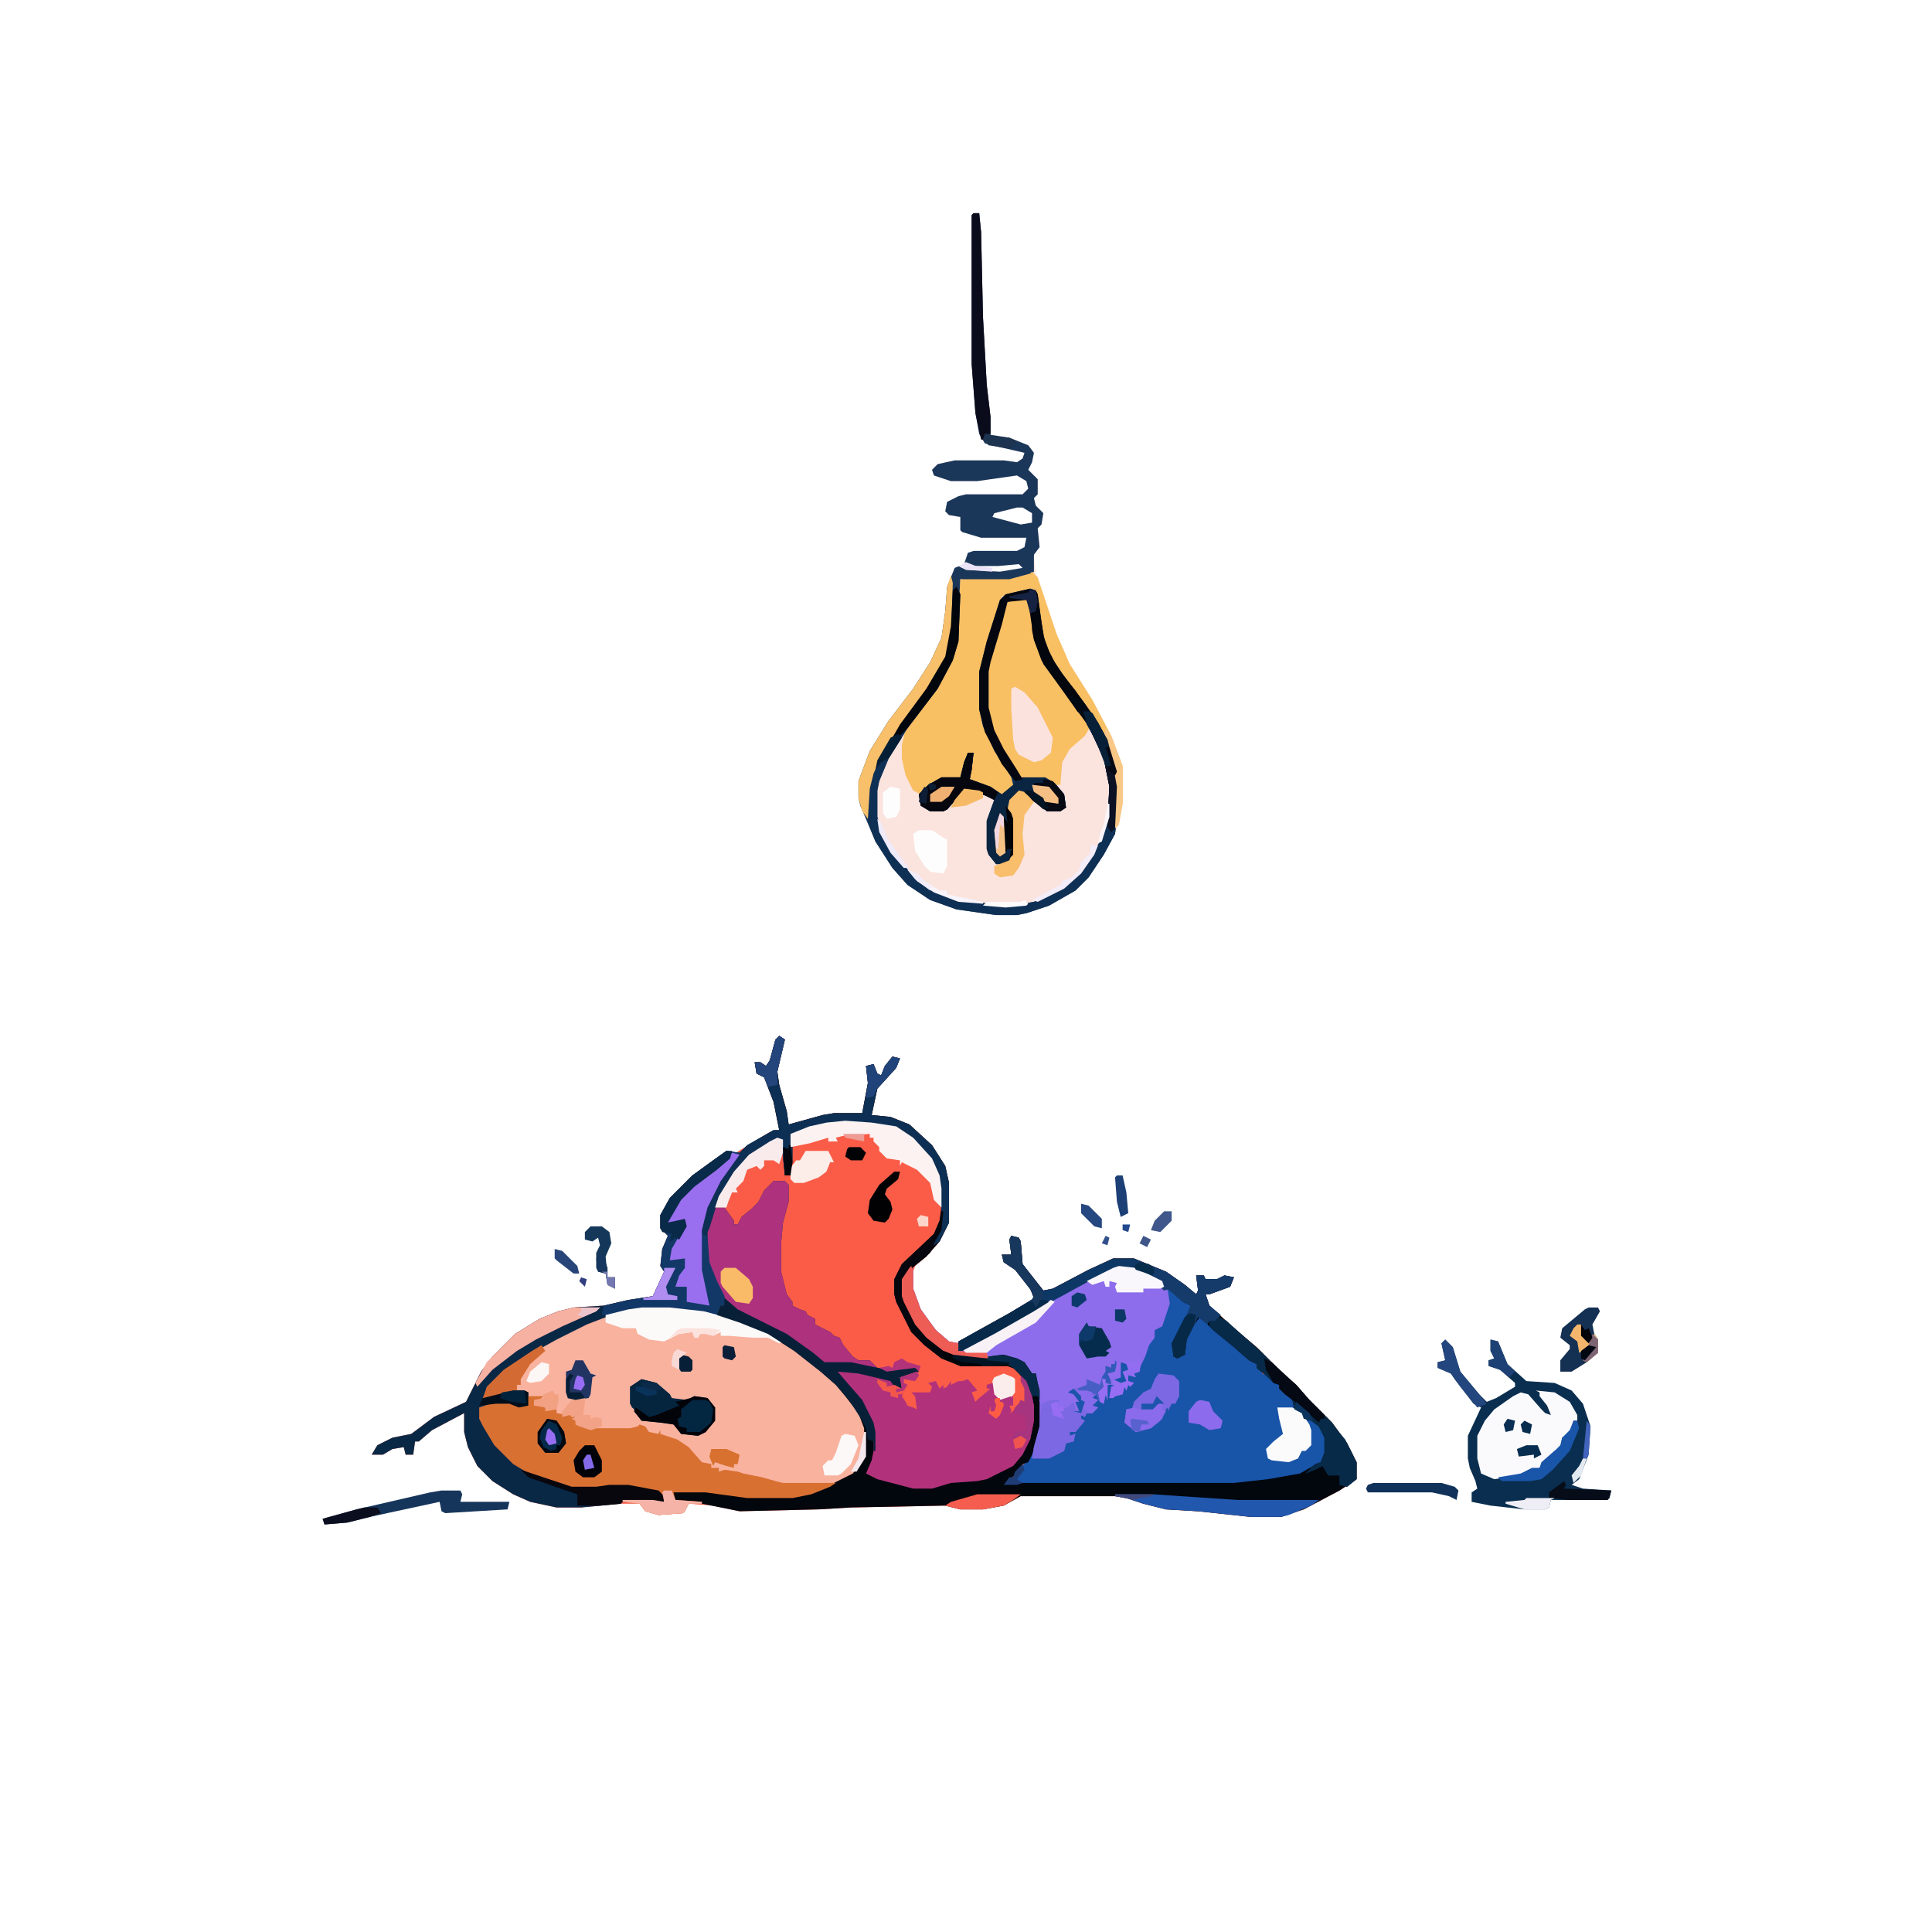 <?xml version="1.0" encoding="UTF-8"?>
<svg version="1.1" viewBox="0 0 1024 1024" width="1024" height="1024" xmlns="http://www.w3.org/2000/svg">
<path transform="translate(413,549)" d="m0 0 3 2-4 17 1 7 4 14 1 7 18-5 6-1h15l3-16-1-9 4-1 2 5 2 1 2-5 4-5 4 1-2 5-10 11-3 14 10 1 10 4 12 11 7 11 2 9v21l-5 10-7 8-6 5-1 3v9l4 11 8 11 7 6 4 1 10-6 18-10 10-6 3-2-2-5-8-10-6-4-1-4h5l-1-8 1-2 4 1 1 2 1 12 11 14 5-1 19-10 13-6h11l17 7 10 7 6 5 1-2-1-8h4l1 2h6l4-2 5 1-2 5-11 4h-2l2 6 12 11 13 11 14 14 7 6 7 8 12 12 8 11 5 10v9l-9 6-19 10-12 4h-16l-28-3-17-1-12-3-9-3-6-1h-50l-9 5-11 2h-12l-8-2-50 1-17 1-42 1-14-3-13-1-2 4-1 1-13 1-7-2-3-4h-10l-21 2h-13l-14-3-9-4-11-7-8-8-5-10-2-8v-10l-17 9-7 6h-2l-1 7h-4l-1-4-6 1-5 3h-6l3-5 8-4 10-2 12-9 17-8 8-16 6-8 12-12 13-8 10-4 8-2 16-1 13-3 13-2 6-13-2-3 1-9 3-7-4-4v-7l5-9 12-12 11-8 7-5 5 1 18-11 5-1-3-15-5-13-4-2-1-6h3l3 2 2-3 3-11z" fill="#FA5C47"/>
<path transform="translate(516,113)" d="m0 0h3l1 10 1 45 2 36 2 17v10l10 1 10 4 3 4-1 5-2 4 5 5v8l-2 2 1 4 4 4-1 6-2 2 1 10-3 4 1 10 11 32 7 16 12 19 10 19 6 16v20l-2 11-8 16-8 12-7 7-14 8-12 4-5 1h-11l-21-3-14-5-12-8-8-9-9-14-8-19-1-4v-9l6-16 10-16 13-17 9-14 6-13 2-14 1-13 4-10 5-2 2-6 3-1h23l4-2 1-5h-24l-10-3-1-1v-7l-6-1-2-2 1-5 6-3 4-1h30l3-3-1-4-5-3-21 3h-14l-9-3-1-3 3-3 9-2h26l7 1 3-2 1-3-13-3-8-2-3-5-2-11-2-26v-79zm23 156-12 3-1 2 15 4 6-1v-5l-5-3z" fill="#FBE3DE"/>
<path transform="translate(340,693)" d="m0 0h15l18 2 19 5 17 7 16 11 11 9 10 9 8 10 4 7 1 4v15l-5 8-9 6-15 6-10 2h-24l-22-3h-17l1 4 14 1v1h-7l-2 4-1 1-13 1-7-2-3-4-9-1v-1h16l6 1-3-5-16-3h-10l-7 1h-13l-21-7-10-6-10-10-6-10-2-4v-6l9-3h7l5 2h4l1-7h-8l-16 3 2-6 9-9 15-10 23-12 19-8z" fill="#F9B29E"/>
<path transform="translate(483,671)" d="m0 0 1 3v9l4 11 8 11 7 6 5 1v4l23-12 21-12 26-14 12-6 9-1 12 5 6 4v3l2-1 8 7 4 3-1 4-8 16v7l5-1 2-10 6-11 7 6 10 9 9 7 5 4v2l3 1v2l5 2 4 4v2l3 1 5 5 2 4v2l5 4 4 2 5 5 1 3v8l-3 5-8 6-12 3-21 2-9 1h-118l3-4h2l1-3 7-6 5-13 1-5v-13l-2-10-2-4-4-5v-2l-12-3-7 1h-14l-10-4-9-7-6-7-6-12-1-3v-9l4-6z" fill="#1854A8"/>
<path transform="translate(413,549)" d="m0 0 3 2-4 17 1 7 4 14 1 7 18-5 6-1h15l3-16-1-9 4-1 2 5 2 1 2-5 4-5 4 1-2 5-10 11-3 14 10 1 10 4 12 11 7 11 2 9v21l-5 10-7 8-10 8-2 4v9l5 11 5 8 8 7 10 5 3 1h14l8-1 7 2 4 2 4 6h2l3 15v13l-4 13-3 6-3 1-2 4-7 6h121l18-2 17-3 7-4 4-2 2-5v-8l-3-6-4-3-4-1-1-3-4-2-1-5-7-6v-2l-3-1-4-4-5-4v-2l-4-2-8-7-11-9-7-7-3 4-4 8-1 8-4 2-2-1-1-7 9-17 1-3-4-2-8-7-2 1-2-2h2l-4-4-11-5-9-1-12 5-22 12-25 14-19 10-5 3h-2v-5l27-15 10-6 3-2-2-5-8-10-6-4-1-4h5l-1-8 1-2 4 1 1 2 1 12 11 14 5-1 19-10 13-6h11l17 7 10 7 6 5 1-2-1-8h4l1 2h6l4-2 5 1-2 5-11 4h-2l2 6 12 11 13 11 14 14 7 6 7 8 12 12 8 11 5 10v9l-9 6-19 10-12 4h-16l-28-3-17-1-12-3-9-3-6-1h-50l-9 5-11 2h-12l-8-2-50 1-17 1-42 1-20-4-14-1-2-2 1-4h17l22 3h24l16-4 16-8 4-5 2-4v-15l-3-8-7-9-5-6-8-7-14-11-14-9-15-6-12-4 2-5h2l1-4 9 8 15 7 11 6 16 12 1 1h14l19 4 7-1 8-1 2 3-9 3v6l-4-1-2-3-17-4-11-1 6 7 7 8 6 12 1 5v10l-3 10-1 2 15 5 9 2h10l10-3 14-1 9-3 11-6 6-9 2-9 1-4v-8l-3-11-5-8-5-2h-25l-10-4-9-7-7-7-8-16-1-4v-8l4-8 17-16 3-7 1-8-2-16-5-10-9-10-8-5-13-2-14-1-15 2-13 4v15l-1 7h-3l-2-19-6 2-11 7-8 9-9 16-4 13-2 4-2-1-1 2 1-9 5-14 8-13 6-8 5-5 14-8h3l-3-15-5-13-4-2-1-6h3l3 2 2-3 3-11z" fill="#02060D"/>
<path transform="translate(385,610)" d="m0 0 7 1-3 5-7 10-7 14-3 14h2l4-13 1-1h5l5 7v2h2l2-4 5-4 4-4 3-6 5-5h6l2 2v9l-3 11-1 11v15l3 12 3 4v2l4 2 3 1 1 2 4 2v3l8 4 2 2 3 1 2 4 5 6 3 2h6l4 4-14-2h-14l-11-9-13-8-22-11-6-6-1 3h-2l-2 5-25-3h-15l-16 3-13 5-16 8-18 10-12 9-7 7-2 5 16-4h6l2 1v7l-5 1-5-2h-7l-8 2v6l6 11 9 10 8 6 15 6 10 3h13l7-1h10l16 3 3 3v3h-22l-1 1-21 2h-13l-14-3-9-4-11-7-8-8-5-10-2-8v-10l-17 9-7 6h-2l-1 7h-4l-1-4-6 1-5 3h-6l3-5 8-4 10-2 12-9 17-8 8-16 6-8 12-12 13-8 10-4 8-2 16-1 13-3 13-2 6-13-2-3 1-9 3-7-4-4v-7l5-9 12-12 11-8z" fill="#092846"/>
<path transform="translate(516,113)" d="m0 0h3l1 10 1 45 2 36 2 17v10l10 1 10 4 3 4-1 5-2 4 5 5v8l-2 2 1 4 4 4-1 6-2 2 1 10-3 4v9l-4 3-9 2h-19l-7-1v13l-1 20-3 10-8 15-16 21-10 16-5 12-1 5v14l3 10 6 10 9 10 8 7 11 5 12 3 22 2 12-2 16-8 10-9 9-15 4-13 1-16-3-15-8-17-13-18-11-15-5-13-3-20-1-1-10 1-3 12-6 20-1 5v19l3 12 5 10 7 11 3 4h12l5 3 5 6 1 7-3 2h-7l-8-6-4-4-4 1-4 4 1 6 1 3v19l-3 5h-6l-4-5-1-3v-15l4-11-4-2-7-3h-5l-9 10-2 1h-7l-5-3-1-6 5-5 7-4h10l2-8 2-5h3l-1 9-1 5 11 4 6 4 6-5-1-4-9-14-6-13-2-9v-20l4-16 7-22 3-3 13-3 3 1 1 2 3 22 4 11 6 9 12 16 7 10 6 12 4 14 1 16-2 17-6 11-8 12-7 7-14 8-12 4-5 1h-11l-21-3-14-5-12-8-8-9-9-14-8-19-1-4v-9l6-16 10-16 13-17 9-14 6-13 2-14 1-13 4-10 5-2 2-6 3-1h23l4-2 1-5h-24l-10-3-1-1v-7l-6-1-2-2 1-5 6-3 4-1h30l3-3-1-4-5-3-21 3h-14l-9-3-1-3 3-3 9-2h26l7 1 3-2 1-3-13-3-8-2-3-5-2-11-2-26v-79zm23 156-12 3-1 2 15 4 6-1v-5l-5-3z" fill="#1A375A"/>
<path transform="translate(483,671)" d="m0 0 1 3v9l4 11 8 11 7 6 5 1v4l23-12 21-12 26-14 12-6 9-1 12 5 6 4v3l2 1 1 7-4 12-4 2v4l-3 4-2 6-3 6v2l-3 1 1 2-4-1v3l3 1-2 2-1-1-1 3-1-2-1 4-4 1-1 1h-2l1-6 3-1 1 1-4-1h-2v8l-1-3-1 5-2-1-2-4-2 2 3 1-3 3 3 1-3 3h-2-1l-1 2-2-1v2l2 1-5 6h-3v2l3-1-1 4-4 1-1 4-8 4h-9l1-6 3-11v-13l-2-10-2-4-4-5v-2l-12-3-7 1h-14l-10-4-9-7-6-7-6-12-1-3v-9l4-6z" fill="#8D6DEC"/>
<path transform="translate(280,740)" d="m0 0h8l-4 4 7 3h4v2l6 1 2-1v2l4-1-2 3 3 2 1 1 2-2 2 4 3-1h18l4-1 1-1 3 1 2 3 5 1 1-2v2l9 3 6 4 7 8 5 1v2h4v2l3-1 7 1 3 1 10 2 7 2 4 1h28l-3 2-10 4-10 2h-24l-22-3h-17l1 4 14 1v1h-7l-2 4-1 1-13 1-7-2-3-4-9-1v-1h16l6 1-3-5-16-3h-10l-7 1h-13l-21-7-10-6-10-10-6-10-2-4v-6l9-3h7l5 2h4z" fill="#D87032"/>
<path transform="translate(444,726)" d="m0 0 17 2 11 3 3 4 3 1-1-6 9-3 1 2-2 3-6-1v2l2 1-3 6 2 3 1 2 3 1 2 1-1-7-2-2h10l1-3-2-2 4-1 2 4 2-2v2l2-1 2-3v2l4-2h2l3-1 5 6-3 1 2 5 2-2 6-5h-2v-2l3-1 3 7 1 1h5l2-1v5h-2l1 3-1 1 2-1 1-2 2-2 1-2 2 1v-7l-2-4 1-3 4 7 2 9v8l-2 10-4 8-5 6-14 7-5 1-14 1-10 3h-10l-19-5-6-3 3-7 1-5v-10l-3-10-7-11-10-10z" fill="#B1327B"/>
<path transform="translate(766,710)" d="m0 0 4 4 4 13 10 12 4 4 5-2 10-6v-2l-8-7-6-2v-3l3-1-2-4v-6l4 1 5 12 10 9 15 1 9 4 6 7 4 12-1 15-5 13-4 3 6 2 15 1-1 4-1 1h-30l-1 4-2 1h-11l-18-2-10-2v-5l3-2-1-4-3-7-1-5v-12l7-15-4-2-10-13-2-3-7-3v-3l4-1-2-9z" fill="#0A2E4F"/>
<path transform="translate(547,303)" d="m0 0 3 3 10 30 7 16 12 19 10 19 6 16v20l-2 11-2 2 1-22-3-16-4-11-8-13-10-13-10-14-4-9-3-17-1-9-1-2-13 2-4 1-3 12-5 15-3 13v20l3 12 9 17 6 8-1 4-7 5-9-6-8-3 3-14h-3l-3 11-1 2-13 2-6 4-2 3-4-2-4-8-2-9v-7l2-9 14-18 8-14 4-9 1-5 2-33h26l11-3z" fill="#F9BF63"/>
<path transform="translate(507,311)" d="m0 0 2 4-1 25-3 10-8 15-16 21-10 16-5 12-1 5v14l3 10 6 10 9 10 8 7 11 5 12 3 22 2 12-2 16-8 10-9 9-15 4-13 1-16-3-15-8-17-13-18-11-15-5-13-3-20-1-1-10 1-3 12-6 20-1 5v19l3 12 5 10 7 11 3 4h12l5 3 5 6 1 7-3 2h-7l-8-6-4-4-4 1-4 4 1 6 1 3v19l-3 5h-6l-4-5-1-3v-15l4-11-4-2-7-3h-5l-9 10-2 1h-7l-5-3-1-6 5-5 7-4h10l2-8 2-5h3l-1 9-1 5 11 4 6 4 6-5-1-4-9-14-6-13-2-9v-20l4-16 7-22 3-3 13-3 3 1 1 2 3 22 4 11 6 9 12 16 7 10 6 12 4 14 1 16-2 17-6 11-8 12-7 7-14 8-12 4-5 1h-11l-21-3-14-5-12-8-8-9-9-14-4-10v-18l4-13 8-14 14-19 10-15 6-12 2-13 1-19z" fill="#0F3055"/>
<path transform="translate(544,317)" d="m0 0 2 2 3 20 5 13 12 16 12 17-3 5-8 7-4 7-1 12h-3l-5-3h-12l-9-12-8-16-2-10v-19l5-19 6-18z" fill="#F9BF63"/>
<path transform="translate(410,626)" d="m0 0h6l2 2v9l-3 11-1 11v15l3 12 3 4v2l4 2 3 1 1 2 4 2v3l8 4 2 2 3 1 2 4 5 6 3 2h6l4 4-14-2h-14l-11-9-13-8-22-11-8-8-7-14-1-4v-18l3-10 1-1h5l5 7v2h2l2-4 5-4 4-4 3-6z" fill="#AE317E"/>
<path transform="translate(385,610)" d="m0 0 7 1-3 5-7 10-7 14-3 14 3 1 1 14 4 10 4 8v5h-2l-2 5-25-3h-15l-17 3h-4l1-5 13-3 13-2 6-13-2-3 1-9 3-7-4-4v-7l5-9 12-12 11-8z" fill="#113866"/>
<path transform="translate(814,737)" d="m0 0 10 1 8 5 4 7v3h-2l-2 7-4 2-1 5-11 11-10 4-14 2-7-3-2-8v-12l4-8 5-6 10-7 4-2 4 1 7 8 2 2 3 1-2-5-4-5v-2z" fill="#FAF9FC"/>
<path transform="translate(413,549)" d="m0 0 3 2-4 17 1 7 4 14 1 7 18-5 6-1h15l3-16-1-9 4-1 2 5 2 1 2-5 4-5 4 1-2 5-10 11-3 14 10 1 10 4 12 11 7 11 2 9v21l-5 10-3 2v-3l3-5 1-10-2-19-5-10-9-10-8-5-13-2-14-1-15 2-13 4v15l-1 7h-3l-2-19-6 2-11 7-8 9-9 16-4 13-2 4-2-1-1 2 1-9 5-14 8-13 6-8 5-5 14-8h3l-3-15-5-13-4-2-1-6h3l3 2 2-3 3-11z" fill="#0D2F54"/>
<path transform="translate(536,655)" d="m0 0 4 1 1 2 1 12 11 14 5-1 19-10 13-6h11l17 7 10 7 6 5 1-2-1-8h4l1 2h6l4-2 5 1-2 5-11 4h-2l2 6 6 5-3 3h-3l-1 2-5-4-6 12-1 8-4 2-2-1-1-7 9-17 1-3-4-2-8-7-2 1-2-2h2l-4-4-11-5-9-1-12 5-22 12-25 14-19 10-5 3h-2v-5l27-15 10-6 3-2-2-5-8-10-6-4-1-4h5l-1-8z" fill="#0D3765"/>
<path transform="translate(513,399)" d="m0 0h3l-1 9-1 5 11 4 6 4 6-5 3-4h14l5 3 5 6 1 7-3 2h-7l-8-6-4-4-4 1-4 4 1 6 1 3v19l-3 5h-6l-4-5-1-3v-15l4-11-4-2-7-3h-5l-9 10-2 1h-7l-5-3-1-6 5-5 7-4h10l2-8z" fill="#0A2541"/>
<path transform="translate(546,312)" d="m0 0 3 1 1 2 3 22 4 11 6 9 12 16 7 10 6 12 4 14 1 16-2 14-2 2-2-3 1-21-3-15-8-17-13-18-11-15-5-13-3-20-1-1-10 1-3 12-6 20-1 5v19l3 12 5 10 7 11 3 5-4 1-7-9-9-17-3-12v-20l4-16 7-22 3-3z" fill="#040710"/>
<path transform="translate(643,698)" d="m0 0h3l4 2 10 9 8 7 12 12 7 6 7 8 12 12 8 11 5 10v9l-5 4-4-1v-5h-6l-3-5-4 2-5 2 5-5 3-1 2-5v-8l-3-6-4-3-4-1-1-3-4-2-1-5-7-6v-2l-3-1-4-4-5-4v-2l-4-2-8-7-11-9-2-2v-3h2z" fill="#072A49"/>
<path transform="translate(340,693)" d="m0 0h15l18 2 19 5 17 7 6 4-2 1-6-3h-8l-13-1h-4v-2l-4 2-4-1h-3l-1 2h-2l-1-3-7 1-8 4-8-1-6-3-1-3h-7l-9-3v-4l12-3z" fill="#FCF9F9"/>
<path transform="translate(388,611)" d="m0 0 4 1-10 14-7 14-3 12v21l4 19-12-2v-8h-6l2-6 3-4v-5l-8 1 1-6 4-7 3-5v-3l-9 1 2-6 7-9 7-7 15-11z" fill="#9A6FEF"/>
<path transform="translate(448,594)" d="m0 0 14 1 13 2 9 6 10 11 4 9 1 7v10l-4-4-2-9-7-7-8-4-1 2v-3l-7-1-4-4v-2l-3-3v-2h-2v-2l-14 1-4 1 1 2h-5v-2l-10 3-10 2v-7l10-4 9-2z" fill="#FBF2F1"/>
<path transform="translate(340,731)" d="m0 0 8 2 7 6 1 2 8 1 4-2 7 1 4 5v7l-5 6-4 2-9-1-4-5-7-1-10-1-6-9v-9z" fill="#042741"/>
<path transform="translate(384,688)" d="m0 0 7 6 26 13 14 10 6 5h14l19 4 7-1 8-1 2 3-9 3v6l-4-1-2-3-17-4-11-1 6 7 7 8 6 12 1 5v10h-1v-5l-3-1-1-6-2-4-7-11-7-8-8-7-14-11-14-9-15-6-12-4 2-5h2z" fill="#072037"/>
<path transform="translate(591,721)" d="m0 0 2 3-1 2-4 3 1 5h-2v8l-1-3-1 5-2-1-2-4-2 2 3 1-3 3 3 1-3 3h-2-1l-1 2-2-1v2l2 1-5 6h-3v2l3-1-1 4-4 1-1 4-8 4h-9l1-6 3-11 1-12 5-2h5l-4 3 1 3-1 2 5 1-1-3 5-3 2-2 1 4 2 1-2-5h2l-3-4-3-1 4-2 6-2v-3l7 3 1-4 2-3v-3l3 1v-2h2z" fill="#7B68E2"/>
<path transform="translate(504,305)" d="m0 0 1 4-1 31-3 10-9 15-14 19-10 15-5 11-2 8-1 16-3-4-2-7v-9l6-16 10-16 13-17 9-14 6-13 2-14 1-13z" fill="#F8C06A"/>
<path transform="translate(516,113)" d="m0 0h3l1 10 1 45 2 36 2 17v9h-3v3h-2l-3-14-2-26v-79z" fill="#0B0C1B"/>
<path transform="translate(591,792)" d="m0 0h20l45 3h43l-4 3-12 5-4 1h-16l-28-3-17-1-12-3-9-3-6-1z" fill="#2157AD"/>
<path transform="translate(499,642)" d="m0 0h1l-1 10-4 7-2 5-12 10-2 4v9l5 11 5 8 8 7 10 5 3 1h14l8-1 7 2 4 2 4 6h2l1 5 1 4v5l-1-2h-4l-4-10-5-5-3-1h-25l-10-4-9-7-7-7-8-16-1-4v-8l4-8 17-16 3-7z" fill="#06070E"/>
<path transform="translate(612,672)" d="m0 0 6 2 10 7 6 5 1-2-1-8h4l1 2h6l4-2 5 1-2 5-11 4h-2l2 6 6 5-3 3h-3l-1 2-5-4-6 12-1 8-4 2-2-1-1-7 9-17 1-3-4-2-8-7-2 1-2-2h2l-4-4-2-1v-3l-2-1z" fill="#153B6B"/>
<path transform="translate(538,364)" d="m0 0 5 3 7 8 8 16-1 8-5 4-4 1-8-4-2-3-1-5-1-16v-11z" fill="#FBE2DD"/>
<path transform="translate(234,790)" d="m0 0h10l1 2-1 4h26l-1 4-33 2-2-1-1-5-37 8-12 3-12 1-1-3 18-5 39-9z" fill="#16355B"/>
<path transform="translate(614,728)" d="m0 0 8 1 3 3v8l-2 4h-2l-2 4v-2l-1 1-2 5-6 5-8 2-6-5 1-7h3l1-4 5-5 4-2 2-5z" fill="#7B68E2"/>
<path transform="translate(513,399)" d="m0 0h3l-1 9-1 5 11 4 4 3-2 4-4-2-7-3h-5l-9 10-2 1h-7l-5-3-1-6 5-5 7-4h10l2-8z" fill="#05060E"/>
<path transform="translate(842,693)" d="m0 0h5l1 2-4 7 1 5 2 3v7l-6 5-8 5h-6v-6l5-6v-2l-5-4 1-5 12-10z" fill="#143052"/>
<path transform="translate(687,743)" d="m0 0 7 6 5 4 4-2 10 12 6 12v9l-5 4-4-1v-5h-6l-3-5-4 2-5 2 5-5 3-1 2-5v-8l-3-6-4-3-4-1-1-3-4-2z" fill="#072A48"/>
<path transform="translate(677,746)" d="m0 0h8l5 3 4 6 1 3v8l-3 3h-2l-2 4-5 2-9-1-2-1-1-5 4-4 5-4-2-8z" fill="#FCFBFC"/>
<path transform="translate(304,693)" d="m0 0h14l-2 2-18 8-14 7-10 6-13 10-8 9-1-2 6-11 15-15 13-8 10-4z" fill="#F7B1A2"/>
<path transform="translate(276,779)" d="m0 0 27 9h13l7-1h10l16 3 3 3v3h-22l-1 1-11 1h-12v-6l-9-3-17-6z" fill="#08070D"/>
<path transform="translate(340,731)" d="m0 0 8 2 7 6 1 2 3 2 2 3-13 5-4 1-9-6-1-2v-9z" fill="#05253F"/>
<path transform="translate(483,671)" d="m0 0 1 3v9l4 11 8 11 7 6 5 1v4l15 1 1 3h-14l-10-4-9-7-6-7-6-12-1-3v-9l4-6z" fill="#EE5C56"/>
<path transform="translate(540,419)" d="m0 0 4 1 4 5-5 7-1 10 1 11-3 7-3 4-7 1-3-2v-4l8-3 1-3v-19l-2-5 1-5z" fill="#F8BE6B"/>
<path transform="translate(507,311)" d="m0 0 2 4-1 25-3 10-8 15-16 21-4 4-4 1 4-7 14-19 10-17 3-16 1-19z" fill="#01050C"/>
<path transform="translate(412,603)" d="m0 0 3 1v7l-2 6-3-2h-5v3l-2 2-2-2-5 2-2 6-4 4 1 2h-3l-2 5-1 3h-6l2-6 8-13 8-9 11-7z" fill="#F9EBEC"/>
<path transform="translate(385,610)" d="m0 0h3l-1 4-7 6-12 9-7 7-7 12 9-2 1 4-4 7-2-1-1 1-2 1 1-4-5-1-1-2v-7l5-9 12-12 11-8z" fill="#092A49"/>
<path transform="translate(593,671)" d="m0 0 9 1 14 7 1 3-2 1h-9v2h-10-4l-1-3 1-2-4-1v3h-2l-1-3-6 2-3-2 14-7z" fill="#F9F7FB"/>
<path transform="translate(487,440)" d="m0 0h7l6 4 2 1v14l-2 4-7-1-3-3-5-8-1-9z" fill="#FDFDFD"/>
<path transform="translate(557,689)" d="m0 0 2 1-10 11-21 12-5 4h-11l-2-2 19-10 23-13z" fill="#F8F2F7"/>
<path transform="translate(573,375)" d="m0 0 6 3 8 14 5 17 1 16-2 14-2 2-2-3 1-21-3-15-8-17-4-8z" fill="#0C1224"/>
<path transform="translate(549,319)" d="m0 0h1l4 22 7 14 9 11 7 10-3 1 2 5-5-5-12-17-7-10-4-11-1-5v-12z" fill="#03060D"/>
<path transform="translate(287,713)" d="m0 0 2 3-8 7-5 8v3h-2v3l-16 4h-2l2-6 9-9 15-10z" fill="#D46A33"/>
<path transform="translate(834,753)" d="m0 0h2l1 4-5 12-9 10-6 5-6 1h-15l-2-2 12-2 6-3h4l1-3 8-7 2-2 1-4 4-4z" fill="#1955A9"/>
<path transform="translate(427,610)" d="m0 0h12l3 6h-2l-2 5-4 3-8 3h-5l-2-2v-6l3-4h2z" fill="#FCEDE8"/>
<path transform="translate(551,689)" d="m0 0h3l2 1-8 5-21 12-17 9h-2v-5l27-15 10-6h3l1 2z" fill="#072A4A"/>
<path transform="translate(670,720)" d="m0 0 4 2 13 12 7 8 8 8v2h-2l-1 2-10-9-8-6-3-3v-2l-3-1-4-7z" fill="#050913"/>
<path transform="translate(384,672)" d="m0 0h6l7 6 2 4v6l-2 3-7-1-7-8-1-2v-6z" fill="#FABB69"/>
<path transform="translate(305,721)" d="m0 0h4l4 7 3 1-2 1-1 9-1 2-7 1-4-1-1-3v-11l3-1z" fill="#223462"/>
<path transform="translate(448,760)" d="m0 0 5 1 2 5-4 10-5 5-2 1h-7l-1-5 3-3h2l2-4 3-9z" fill="#FCF8F7"/>
<path transform="translate(728,786)" d="m0 0h36l7 2 2 2-1 5-4-2-9-2h-34l-1-2 1-2z" fill="#11325A"/>
<path transform="translate(576,701)" d="m0 0 1 2 7 1 4 7 1 3-3 2 2 1-2 2h-4l-6 1-4-7v-6z" fill="#062C4D"/>
<path transform="translate(474,621)" d="m0 0h3l-1 4-6 5-1 3 3 4 1 4-2 5-2 2-6-1-3-4 1-7 5-8z" fill="#010104"/>
<path transform="translate(766,710)" d="m0 0 4 4 4 13 10 12 4 5-5 2-9-11-5-7-7-3v-3l4-1-2-9z" fill="#24467E"/>
<path transform="translate(536,655)" d="m0 0 4 1 1 2 1 12 10 13v3l2 1-2 1-3 5-2-4 1-3-10-13-6-4-1-4h5l-1-8z" fill="#17375D"/>
<path transform="translate(290,752)" d="m0 0 5 1 4 6 1 6-4 5h-7l-4-5v-6z" fill="#052A49"/>
<path transform="translate(613,743)" d="m0 0 3 1v3l2 1-3 5-5 4-8 2-6-5 1-7 4-1 4 1 7-1z" fill="#896BEB"/>
<path transform="translate(310,766)" d="m0 0h5l4 8v6l-4 3h-6l-4-3-1-6 3-5z" fill="#010308"/>
<path transform="translate(518,792)" d="m0 0h23l-4 3-5 3-11 2h-12l-8-2 3-2z" fill="#F55E4F"/>
<path transform="translate(352,790)" d="m0 0h4l2 5 14 1v1h-7l-2 4-1 1-13 1-7-2-3-4-9-1v-1h16l6 1-1-5z" fill="#F5B3A7"/>
<path transform="translate(368,740)" d="m0 0 7 1 4 5v7l-5 6-4 2-9-1-4-5-7-1-10-1-4-5 1-2 7 5 4-1 12-5-2-2 8-2zm-1 2-6 5v4l-2 1 1 4 4 1v2h7l6-5 1-7-2-4-2-1z" fill="#03040A"/>
<path transform="translate(313,650)" d="m0 0h6l4 3 1 6-3 7 1 11h4v6l-4-2-1-6-4-1-1-2v-8l2-4-1-4-3 2-4-1v-4z" fill="#15385A"/>
<path transform="translate(636,742)" d="m0 0 5 1 2 5 5 5-1 4-6 1-5-3-6-1v-6l4-5z" fill="#8C6BEC"/>
<path transform="translate(829,785)" d="m0 0 1 2-1 2 25 1-1 4-1 1h-21l-10-1v-3z" fill="#070D18"/>
<path transform="translate(413,549)" d="m0 0 3 2-4 17v7l-5 1-2-5-4-2-1-6h3l3 2 2-3 3-11z" fill="#24457B"/>
<path transform="translate(531,718)" d="m0 0 8 2 4 2 4 6h2l1 5 1 4v5l-1-2h-4l-4-10-5-5-3-2-12-1 2-3z" fill="#062947"/>
<path transform="translate(541,729)" d="m0 0 3 3 3 8 1 5v8l-2 10h-3-3-3l1-4 6-1-1-8-5-1v-3l2-2 1-2 2 1v-7l-2-4z" fill="#A6347E"/>
<path transform="translate(473,560)" d="m0 0 4 1-2 5-10 11-2 4-4 1 1-8-1-9 4-1 2 5 2 1 2-5z" fill="#20447A"/>
<path transform="translate(303,741)" d="m0 0h7v3l-1 6h4v2l3-1 3 1v4l-6 2-6-2-2-1v-2l-2-1 2-1h-2l-1-1-4 1v-3l5-6z" fill="#F2A387"/>
<path transform="translate(553,413)" d="m0 0 5 1 6 7 1 7-3 2h-7l-8-6-4-5h4l9 6 5 1-3-6-5-3-5-1v-1h5z" fill="#070913"/>
<path transform="translate(272,737)" d="m0 0h6l2 1v7l-5 1-5-2h-7l-9 1 2-4z" fill="#020E1A"/>
<path transform="translate(586,386)" d="m0 0 3 4 6 16v20l-2 11-2 2 1-22-3-16-4-11z" fill="#F9C786"/>
<path transform="translate(631,696)" d="m0 0 3 1-1 5-4 8-1 8-4 2-2-1-1-7 7-14z" fill="#052946"/>
<path transform="translate(591,721)" d="m0 0 2 3-1 2-4 3 1 5h-2v8l-1-3-1 5-2-1-2-4-8-1-2-2 5-2v-3l7 3 1-4 2-3v-3l3 1v-2h2z" fill="#475EC4"/>
<path transform="translate(532,728)" d="m0 0 5 2 1 1v7l-3 4h-5l-3-3-1-7 1-2z" fill="#FBEDEB"/>
<path transform="translate(472,417)" d="m0 0 5 1v11l-2 4-5 1-2-3v-11z" fill="#FDFDFD"/>
<path transform="translate(193,799)" d="m0 0h7l2 3-6 2-12 3-12 1-1-3 18-5z" fill="#0B0E1F"/>
<path transform="translate(573,375)" d="m0 0 6 3 8 14 1 4-1 1 2 9h-3l-5-13-5-9z" fill="#072038"/>
<path transform="translate(790,710)" d="m0 0 4 1 5 12 4 4-3 3-5-4-6-2v-3l3-1-2-4z" fill="#1D4175"/>
<path transform="translate(377,768)" d="m0 0h8l7 3-1 5h-2v2l-4-1-6-2-1 2-2-5z" fill="#D8702F"/>
<path transform="translate(809,794)" d="m0 0h15l-2 1-1 4-2 1h-11l-10-3v-1l10-1z" fill="#EFEEF7"/>
<path transform="translate(836,702)" d="m0 0h2l2 7 2 2 3-4 2 3v7l-6 5-2-1 6-7-4 1-4 2-1-6-4-3 2-4z" fill="#F4B66C"/>
<path transform="translate(530,431)" d="m0 0 2 2 1 4v15l-3 2-2-2-1-12z" fill="#F5C185"/>
<path transform="translate(352,672)" d="m0 0h6l-5 10 1 4 5 1v2h-18v-1l5-1 6-13z" fill="#AF8DF1"/>
<path transform="translate(592,623)" d="m0 0h3l2 9 1 11-4 2-2-8-1-13z" fill="#1C3F76"/>
<path transform="translate(486,727)" d="m0 0 1 2-2 3-6-1v2l2 1-2 5h-3v2l-4-1v-2l-4-1-3-4v-2l5 2v2l4-1 4 2-1-6z" fill="#F3564B"/>
<path transform="translate(511,418)" d="m0 0 8 1 2 1v3l-9 4-8 1 2-4z" fill="#F6BA66"/>
<path transform="translate(293,737)" d="m0 0 1 2h2v4l-1 4-6 1v-2l-6-1v-3l5-1v-2z" fill="#F2A282"/>
<path transform="translate(578,448)" d="m0 0h4l-2 5-7 10-9 8-14 7-3-1 15-8 1-2 5-2 4-4 1-4 5-5z" fill="#F3EDFA"/>
<path transform="translate(547,416)" d="m0 0 9 1 5 6v3l-7-1-6-5z" fill="#F4BE85"/>
<path transform="translate(287,722)" d="m0 0 4 1v5l-4 4-6 1-2-1 2-5z" fill="#FCF6F5"/>
<path transform="translate(522,230)" d="m0 0 13 2 4 2-3 4-12-2-3-3z" fill="#1D3450"/>
<path transform="translate(533,427)" d="m0 0 3 4 1 3v19l-2 2 1-5h-2l-1 2-1-19 2 3z" fill="#030409"/>
<path transform="translate(290,752)" d="m0 0 5 1 4 6 1 6-4 5h-7l-4-5v-6zm1 1-4 5-1 4 2 5 4 2 3-1v-2h2l1-4-3-7z" fill="#01070E"/>
<path transform="translate(294,662)" d="m0 0 4 1 8 8 1 4h-3l-9-7-1-1z" fill="#284579"/>
<path transform="translate(573,638)" d="m0 0 4 1 7 7v5l-4-1-7-7z" fill="#264881"/>
<path transform="translate(617,642)" d="m0 0h4v5l-6 6-5-1 2-5z" fill="#40578B"/>
<path transform="translate(272,737)" d="m0 0h6l1 7-8-1-6-2 1-3z" fill="#03233C"/>
<path transform="translate(481,461)" d="m0 0 5 2 4 4 8 5h4v2l19 4v1l-13-1-13-5-9-6z" fill="#F7F4FB"/>
<path transform="translate(499,417)" d="m0 0h7l-3 5-4 3h-6v-4z" fill="#F0B072"/>
<path transform="translate(571,737)" d="m0 0h5l3 1v3l3 1-3 3 3 1-3 3h-2l-2-2-2-1v-4z" fill="#886BEA"/>
<path transform="translate(505,718)" d="m0 0 18 2v1l12 1v1l-15 1-10-1-6-3z" fill="#021423"/>
<path transform="translate(512,298)" d="m0 0 5 2h12l11-1 2 2-12 2-18-1-4-2z" fill="#FCFCFC"/>
<path transform="translate(318,665)" d="m0 0 2 1 2 6v5h4v6l-4-2-1-6-4-1-1-7z" fill="#15365E"/>
<path transform="translate(476,389)" d="m0 0 2 2-7 11-4 2-3 4 1-5 7-12z" fill="#041E35"/>
<path transform="translate(450,608)" d="m0 0h6l3 3-2 4h-6l-3-2 1-4z" fill="#010206"/>
<path transform="translate(809,766)" d="m0 0h6l2 5-4 2v-2l-8 1-1-4z" fill="#072E50"/>
<path transform="translate(361,704)" d="m0 0h15l6 1-4 3-4-1h-3l-1 2h-2l-1-3-7 1-5 2 4-4z" fill="#FCE2DD"/>
<path transform="translate(546,312)" d="m0 0 3 1 1 6-1 5-3 1-2-7-9-1v-1l10-2z" fill="#162241"/>
<path transform="translate(361,718)" d="m0 0 4 1 2 2v5l-1 1h-5l-2-3 1-5z" fill="#071F37"/>
<path transform="translate(595,727)" d="m0 0h2l1 5 3 1-2 2-1-1-1 3-1-2-1 4-4 1-1 1h-2l1-6 3-1 1 1-4-3h7z" fill="#976EF3"/>
<path transform="translate(478,720)" d="m0 0 3 2 7 2-1 3-2-2-8 1-7 1-4-2 5-1 2 1 1-3z" fill="#B2337A"/>
<path transform="translate(418,607)" d="m0 0h1l1 9-1 7h-3l-1-15 3 1z" fill="#04070E"/>
<path transform="translate(576,701)" d="m0 0 1 2h4l-2 7-4 1-2-1-1 3v-6z" fill="#0D3A6A"/>
<path transform="translate(465,434)" d="m0 0 2 2 3 8 10 14 2 2h-3l-7-8-6-11z" fill="#F0EBFB"/>
<path transform="translate(568,368)" d="m0 0 6 4 3 5h-3l2 5-5-5-4-7z" fill="#010A13"/>
<path transform="translate(458,759)" d="m0 0h1v13l-5 8h-3l4-7z" fill="#F3E9EF"/>
<path transform="translate(384,713)" d="m0 0 5 1 1 5-2 2-4-1-1-1v-5z" fill="#0B1F39"/>
<path transform="translate(571,685)" d="m0 0 4 1 1 3-5 4-3-1v-5z" fill="#0D3A6C"/>
<path transform="translate(486,727)" d="m0 0 1 2-2 3-6-1v2l2 1-2 3-4 1v-2h3l-1-6z" fill="#B1337B"/>
<path transform="translate(528,741)" d="m0 0h2v2h4l-1 3-3 4-2 2-4-3 1-4v3h2l1-3-1-3z" fill="#FD5C44"/>
<path transform="translate(596,721)" d="m0 0 4 1 1 1 2-2 2 1-1 5-3 1 1 2-4-2-2-6z" fill="#936DF1"/>
<path transform="translate(844,707)" d="m0 0 3 3v7l-6 5-2-1 6-7-3-1z" fill="#7D6574"/>
<path transform="translate(302,728)" d="m0 0 2 1-2 3v6h6l2 3-5 1-4-1-1-3v-7z" fill="#071F36"/>
<path transform="translate(543,419)" d="m0 0h4l6 4 1 3 2 2-3 1-10-9z" fill="#021423"/>
<path transform="translate(591,721)" d="m0 0 2 3-1 2-4 3 1 4h-3v-2l-2-1 2-3v-3l3 1v-2h2z" fill="#325AB8"/>
<path transform="translate(542,776)" d="m0 0 1 3-4 5 3 2-3 1h-7l3-4h2l1-3z" fill="#1F3C75"/>
<path transform="translate(600,752)" d="m0 0 8 1 1 2h-4l-1 4-4-1-1-5z" fill="#5961CF"/>
<path transform="translate(687,743)" d="m0 0 7 6 2 4-5-1-1-3-4-2z" fill="#0A345D"/>
<path transform="translate(500,716)" d="m0 0 5 2v2l5 2 10 1v1h-11l-9-4z" fill="#010408"/>
<path transform="translate(591,694)" d="m0 0h5l1 5-2 2-4-1z" fill="#0C3866"/>
<path transform="translate(604,669)" d="m0 0 5 1 3 3-1 3-9-3-1-2z" fill="#062C4C"/>
<path transform="translate(493,415)" d="m0 0 3 1v2l-3 1-1-3zm-3 2 2 1-1 8-4-1 1-5z" fill="#0D1D36"/>
<path transform="translate(839,773)" d="m0 0h2l-3 9-4 4-1-4 4-5z" fill="#E3E9F1"/>
<path transform="translate(291,757)" d="m0 0 3 3 1 5-4 1-2-3 1-5z" fill="#976EF3"/>
<path transform="translate(543,477)" d="m0 0 2 2-1 1-11 1-12-1 2-2h18z" fill="#FCFAFA"/>
<path transform="translate(530,431)" d="m0 0 2 2v6l-2-2-1 13h-1l-1-10z" fill="#F0D6E1"/>
<path transform="translate(311,771)" d="m0 0h2l2 7-5 1-1-5z" fill="#846AE8"/>
<path transform="translate(841,753)" d="m0 0 2 3-1 15-1 2h-2z" fill="#4163BC"/>
<path transform="translate(594,722)" d="m0 0 3 1 1 3-3 1 2 5-3 1-4-2 4-1v-2l-2-1h2z" fill="#1855A9"/>
<path transform="translate(569,736)" d="m0 0 4 4v2l2 1-2 6-4-1h3l-2-5h2l-3-4-3-1z" fill="#1B55AB"/>
<path transform="translate(306,729)" d="m0 0 3 1 1 4-2 3-4-1 1-5z" fill="#976EF3"/>
<path transform="translate(842,713)" d="m0 0 4 1-6 7-2-1v-4z" fill="#020811"/>
<path transform="translate(584,731)" d="m0 0h2v2l3 1h-2v8l-1-3-1 5-2-1-1-5 3-3z" fill="#976EF3"/>
<path transform="translate(592,722)" d="m0 0h2v8l-5 2-2-4 4-1z" fill="#8F6CEE"/>
<path transform="translate(359,715)" d="m0 0 5 2-4 3v6l-4-2v-3l1-4z" fill="#F8D8D5"/>
<path transform="translate(808,753)" d="m0 0 4 2-1 5-4-1-1-4z" fill="#062D4E"/>
<path transform="translate(337,735)" d="m0 0h9l2 1v3l-5 1-6-3z" fill="#0A335C"/>
<path transform="translate(488,644)" d="m0 0 4 1v5h-5l-1-4z" fill="#FCD5CA"/>
<path transform="translate(587,426)" d="m0 0h1v7l-4 13-2 1 1-5 2-5z" fill="#F9F5F9"/>
<path transform="translate(586,396)" d="m0 0h2l4 13-1 2-4-3v-2h2z" fill="#070A15"/>
<path transform="translate(512,298)" d="m0 0 5 2 9 1v2l-14-1-4-2z" fill="#ECE3F8"/>
<path transform="translate(799,752)" d="m0 0 4 1-1 5-4 1-1-4z" fill="#0B2F54"/>
<path transform="translate(536,740)" d="m0 0 1 4-2 1 1 3-6 2 2-5v-1l-2-2z" fill="#AE317E"/>
<path transform="translate(560,743)" d="m0 0 1 3 2-1 1 3h-2l2 4-6-2-1-6z" fill="#976EF3"/>
<path transform="translate(591,792)" d="m0 0h20v1l-7 1-3 1-10-2z" fill="#40497C"/>
<path transform="translate(541,761)" d="m0 0 3 2-2 4-4 1-1-5z" fill="#EF544E"/>
<path transform="translate(344,732)" d="m0 0 5 2 2 2-4 1-7-2v-2z" fill="#0B2A4A"/>
<path transform="translate(838,702)" d="m0 0 2 3 2-1 2 5-2 3-4-4z" fill="#010308"/>
<path transform="translate(308,693)" d="m0 0h10l-2 2-7 3-3-1 2-2z" fill="#EEC4CC"/>
<path transform="translate(481,461)" d="m0 0 5 2 4 4 4 3-1 2-8-6z" fill="#F2ECFA"/>
<path transform="translate(613,740)" d="m0 0 4 4h-3l-3 3h-6v-3h6z" fill="#1C55AB"/>
<path transform="translate(319,674)" d="m0 0h3v3h4v6l-4-2-1-6z" fill="#7578B0"/>
<path transform="translate(447,601)" d="m0 0h11v4l-10-2z" fill="#EE9B94"/>
<path transform="translate(606,655)" d="m0 0 4 2-2 4-4-2z" fill="#3E5687"/>
<path transform="translate(586,655)" d="m0 0 2 1-1 4-3-1z" fill="#32508B"/>
<path transform="translate(595,649)" d="m0 0h4l-1 4-3-1z" fill="#23488E"/>
<path transform="translate(308,677)" d="m0 0 3 1-1 4-3-3z" fill="#32407F"/>
</svg>
